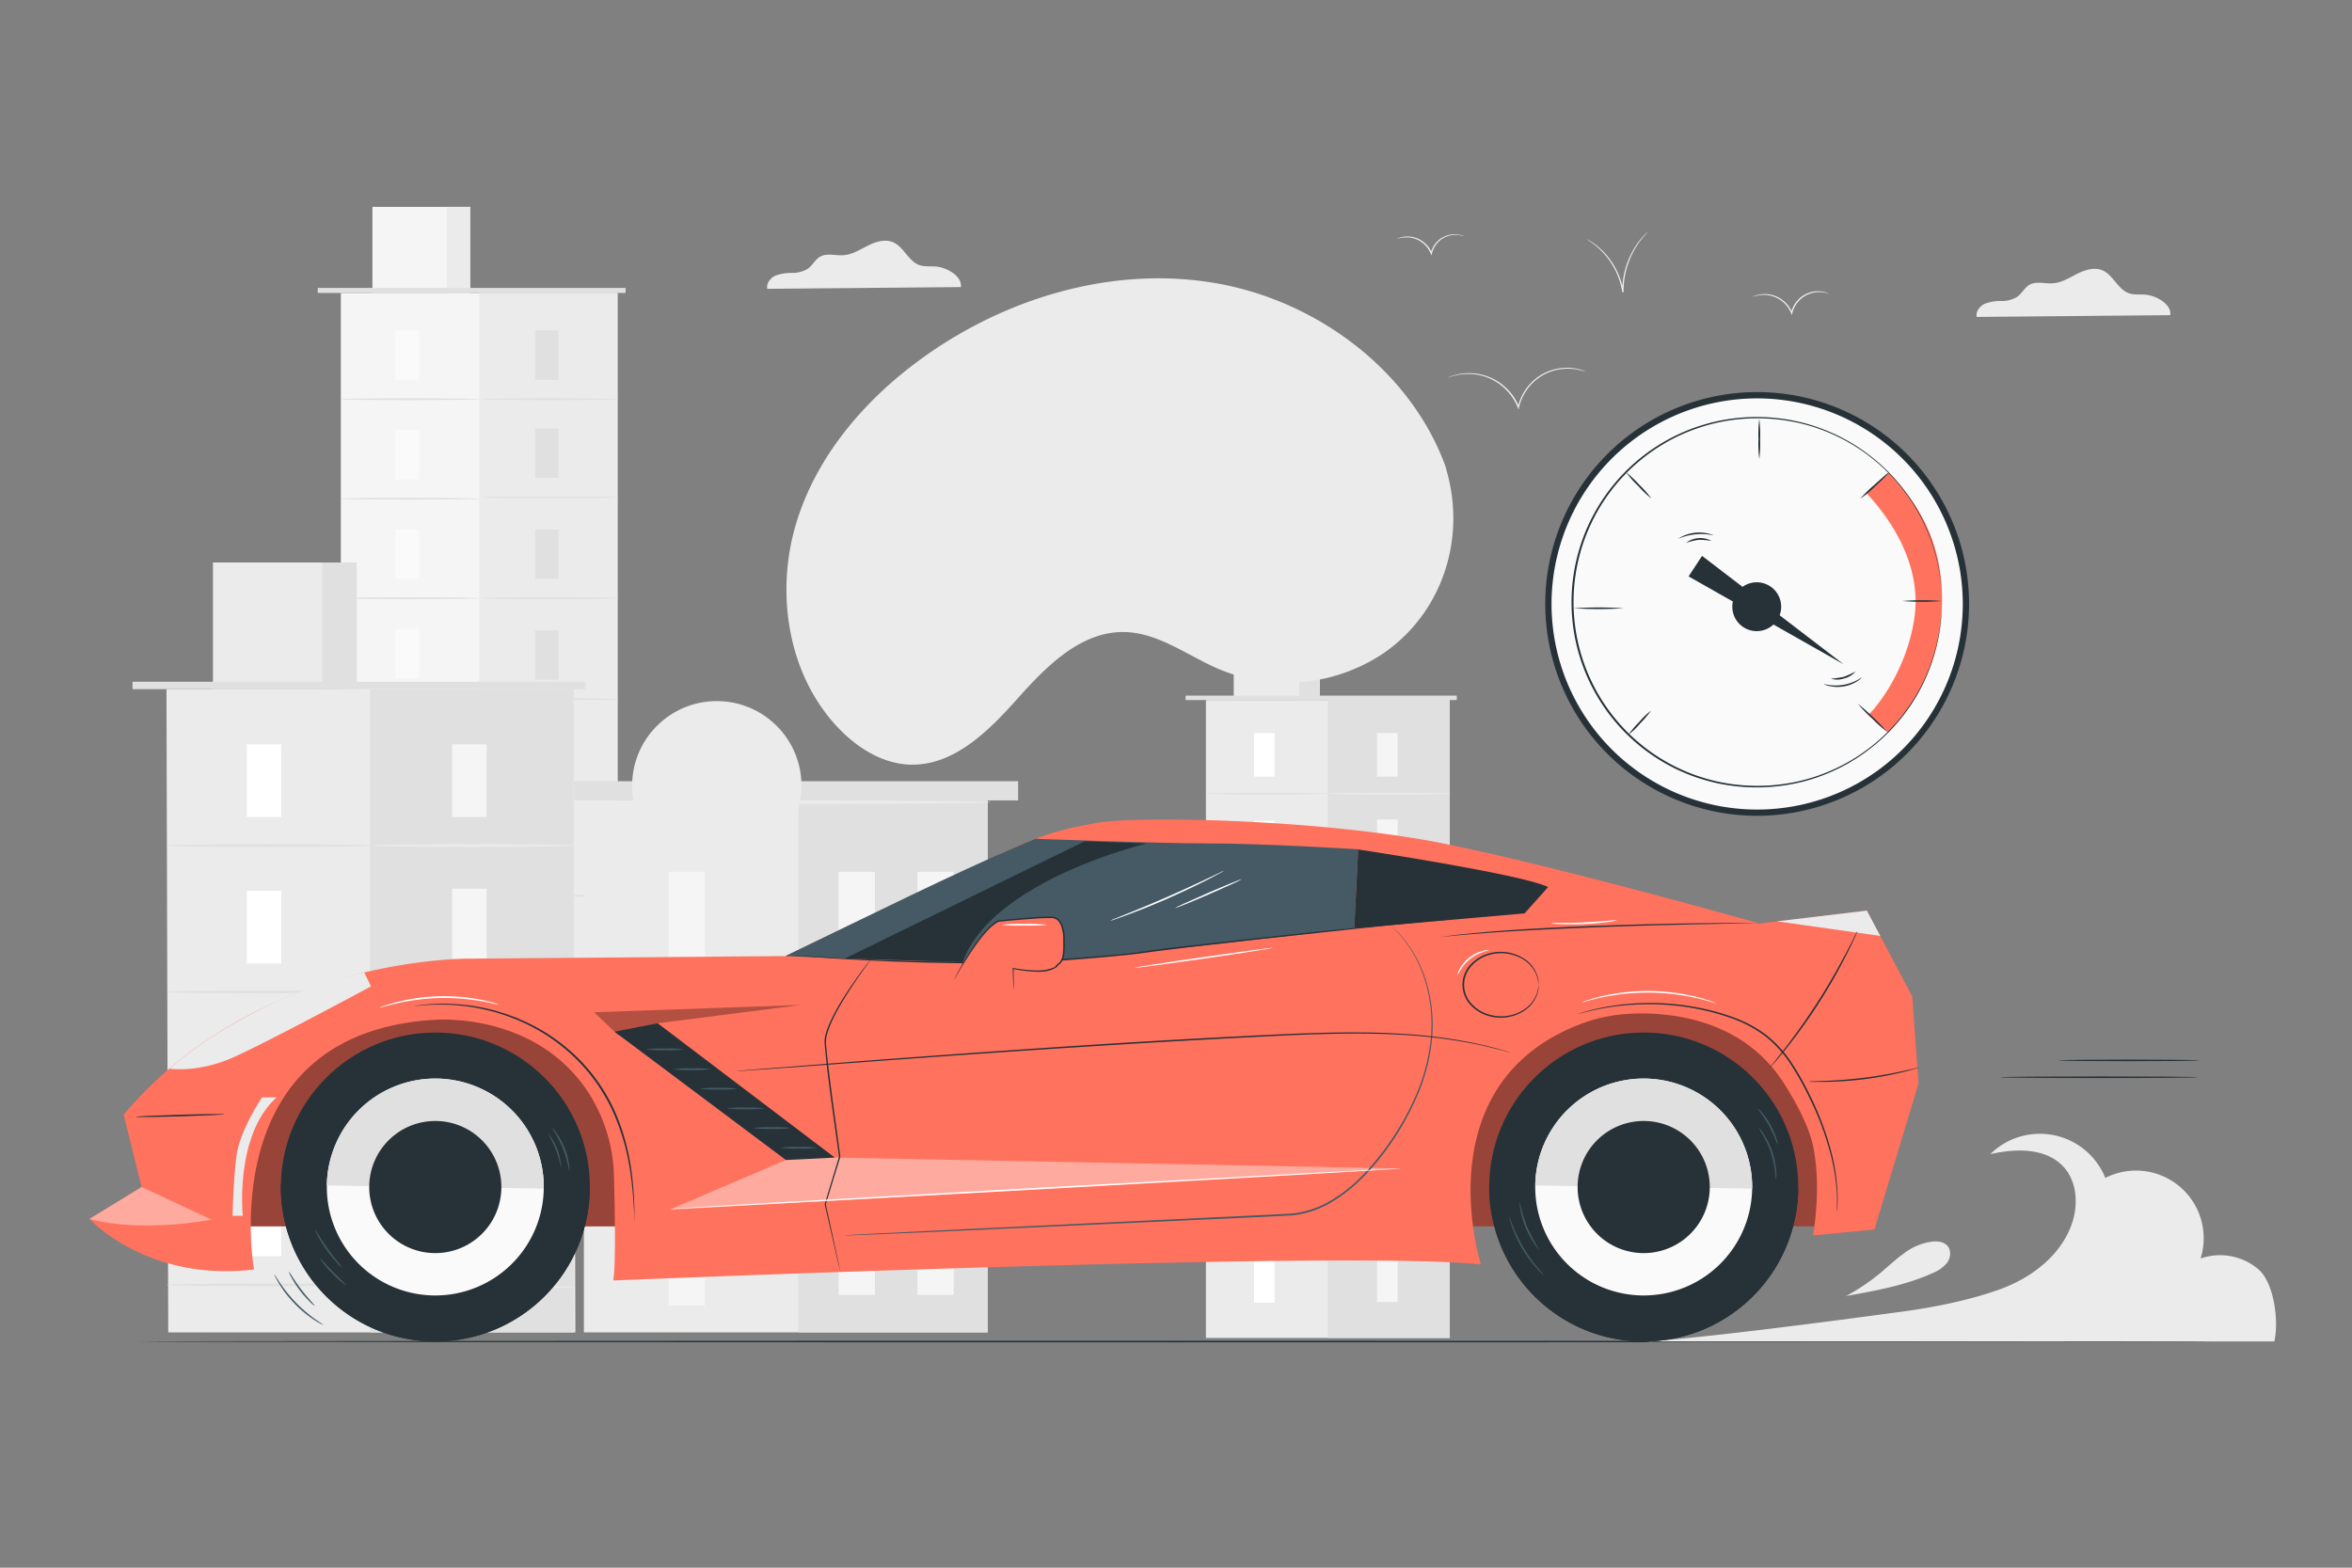 <svg xmlns="http://www.w3.org/2000/svg" viewBox="0 0 750 500"><rect x="0" y="0" width="750" height="500" fill="#808080" stroke="none"/><g id="background-complete"><rect x="384.54" y="223.27" width="77.73" height="203.46" style="fill:#ebebeb"></rect><rect x="423.4" y="223.27" width="38.87" height="203.46" style="fill:#e0e0e0"></rect><rect x="393.41" y="199.08" width="27.45" height="24.18" style="fill:#ebebeb"></rect><rect x="414.32" y="199.08" width="6.54" height="24.18" style="fill:#e0e0e0"></rect><rect x="378.06" y="221.86" width="86.48" height="1.41" style="fill:#e0e0e0"></rect><rect x="399.88" y="233.81" width="6.58" height="13.87" style="fill:#fff"></rect><path d="M423.4,253.13c0,.15-8.7.27-19.43.27s-19.43-.12-19.43-.27,8.7-.26,19.43-.26S423.4,253,423.4,253.13Z" style="fill:#e0e0e0"></path><rect x="439.09" y="233.81" width="6.58" height="13.87" style="fill:#f5f5f5"></rect><path d="M462.61,253.13c0,.15-8.7.27-19.43.27s-19.44-.12-19.44-.27,8.7-.26,19.44-.26S462.61,253,462.61,253.13Z" style="fill:#ebebeb"></path><rect x="439.09" y="261.36" width="6.58" height="13.87" style="fill:#f5f5f5"></rect><path d="M462.61,280.68c0,.14-8.7.26-19.43.26s-19.44-.12-19.44-.26,8.7-.27,19.44-.27S462.61,280.53,462.61,280.68Z" style="fill:#ebebeb"></path><rect x="439.09" y="289.73" width="6.58" height="13.87" style="fill:#f5f5f5"></rect><path d="M462.61,309.05c0,.15-8.7.27-19.43.27s-19.44-.12-19.44-.27,8.7-.26,19.44-.26S462.61,308.91,462.61,309.05Z" style="fill:#ebebeb"></path><rect x="439.09" y="318.11" width="6.58" height="13.87" style="fill:#f5f5f5"></rect><path d="M462.61,337.43c0,.15-8.7.26-19.43.26s-19.44-.11-19.44-.26,8.7-.27,19.44-.27S462.61,337.28,462.61,337.43Z" style="fill:#ebebeb"></path><rect x="439.09" y="345.67" width="6.58" height="13.87" style="fill:#f5f5f5"></rect><path d="M462.61,365c0,.15-8.7.27-19.43.27s-19.44-.12-19.44-.27,8.7-.26,19.44-.26S462.61,364.85,462.61,365Z" style="fill:#ebebeb"></path><rect x="439.09" y="373.35" width="6.58" height="13.87" style="fill:#f5f5f5"></rect><rect x="439.09" y="401.39" width="6.58" height="13.87" style="fill:#f5f5f5"></rect><path d="M462.61,392.67c0,.14-8.7.26-19.43.26s-19.44-.12-19.44-.26,8.7-.27,19.44-.27S462.61,392.52,462.61,392.67Z" style="fill:#ebebeb"></path><rect x="399.88" y="261.78" width="6.58" height="13.87" style="fill:#fff"></rect><path d="M423.4,281.1c0,.14-8.7.26-19.43.26s-19.43-.12-19.43-.26,8.7-.27,19.43-.27S423.4,281,423.4,281.1Z" style="fill:#e0e0e0"></path><rect x="399.88" y="289.74" width="6.58" height="13.87" style="fill:#fff"></rect><path d="M423.4,309.06c0,.15-8.7.27-19.43.27s-19.43-.12-19.43-.27,8.7-.26,19.43-.26S423.4,308.92,423.4,309.06Z" style="fill:#e0e0e0"></path><rect x="399.88" y="317.71" width="6.58" height="13.87" style="fill:#fff"></rect><path d="M423.4,337c0,.14-8.7.26-19.43.26s-19.43-.12-19.43-.26,8.7-.27,19.43-.27S423.4,336.88,423.4,337Z" style="fill:#e0e0e0"></path><rect x="399.88" y="345.67" width="6.58" height="13.87" style="fill:#fff"></rect><path d="M423.4,365c0,.15-8.7.27-19.43.27s-19.43-.12-19.43-.27,8.7-.26,19.43-.26S423.4,364.85,423.4,365Z" style="fill:#e0e0e0"></path><rect x="399.88" y="373.64" width="6.58" height="13.87" style="fill:#fff"></rect><path d="M423.4,393c0,.14-8.7.26-19.43.26s-19.43-.12-19.43-.26,8.7-.27,19.43-.27S423.4,392.81,423.4,393Z" style="fill:#e0e0e0"></path><rect x="399.88" y="401.6" width="6.58" height="13.87" style="fill:#fff"></rect><rect x="108.69" y="93.43" width="88.22" height="279.6" style="fill:#f5f5f5"></rect><rect x="152.8" y="93.43" width="44.11" height="278.83" style="fill:#ebebeb"></rect><rect x="118.76" y="65.98" width="31.15" height="27.45" style="fill:#f5f5f5"></rect><rect x="142.49" y="65.98" width="7.43" height="27.45" style="fill:#ebebeb"></rect><polyline points="101.33 93.43 101.33 91.83 199.49 91.83 199.49 93.43" style="fill:#e0e0e0"></polyline><rect x="126.1" y="105.4" width="7.47" height="15.75" style="fill:#fafafa"></rect><path d="M152.8,127.32c0,.17-9.88.3-22.06.3s-22.05-.13-22.05-.3,9.87-.3,22.05-.3S152.8,127.16,152.8,127.32Z" style="fill:#e0e0e0"></path><rect x="170.6" y="105.4" width="7.47" height="15.75" style="fill:#e0e0e0"></rect><path d="M197.29,127.32c0,.17-9.87.3-22,.3s-22.06-.13-22.06-.3,9.88-.3,22.06-.3S197.29,127.16,197.29,127.32Z" style="fill:#e0e0e0"></path><rect x="170.6" y="136.66" width="7.47" height="15.75" style="fill:#e0e0e0"></rect><path d="M197.29,158.59c0,.16-9.87.3-22,.3s-22.06-.14-22.06-.3,9.88-.3,22.06-.3S197.29,158.42,197.29,158.59Z" style="fill:#e0e0e0"></path><rect x="170.6" y="168.87" width="7.47" height="15.75" style="fill:#e0e0e0"></rect><path d="M197.29,190.79c0,.17-9.87.3-22,.3s-22.06-.13-22.06-.3,9.88-.3,22.06-.3S197.29,190.63,197.29,190.79Z" style="fill:#e0e0e0"></path><rect x="170.6" y="201.07" width="7.47" height="15.75" style="fill:#e0e0e0"></rect><path d="M197.29,223c0,.16-9.87.3-22,.3s-22.06-.14-22.06-.3,9.88-.3,22.06-.3S197.29,222.83,197.29,223Z" style="fill:#e0e0e0"></path><rect x="170.6" y="232.36" width="7.47" height="15.75" style="fill:#e0e0e0"></rect><path d="M197.29,254.28c0,.17-9.87.3-22,.3s-22.06-.13-22.06-.3,9.88-.3,22.06-.3S197.29,254.12,197.29,254.28Z" style="fill:#e0e0e0"></path><rect x="170.6" y="263.77" width="7.47" height="15.75" style="fill:#e0e0e0"></rect><rect x="170.6" y="295.59" width="7.47" height="15.75" style="fill:#e0e0e0"></rect><path d="M197.29,285.69c0,.17-9.87.3-22,.3s-22.06-.13-22.06-.3,9.88-.3,22.06-.3S197.29,285.53,197.29,285.69Z" style="fill:#e0e0e0"></path><rect x="126.1" y="137.14" width="7.47" height="15.75" style="fill:#fafafa"></rect><path d="M152.8,159.06c0,.17-9.88.3-22.06.3s-22.05-.13-22.05-.3,9.87-.3,22.05-.3S152.8,158.9,152.8,159.06Z" style="fill:#e0e0e0"></path><rect x="126.1" y="168.88" width="7.47" height="15.75" style="fill:#fafafa"></rect><path d="M152.8,190.8c0,.17-9.88.3-22.06.3s-22.05-.13-22.05-.3,9.87-.3,22.05-.3S152.8,190.64,152.8,190.8Z" style="fill:#e0e0e0"></path><rect x="126.1" y="200.62" width="7.47" height="15.75" style="fill:#fafafa"></rect><path d="M152.8,222.54c0,.17-9.88.3-22.06.3s-22.05-.13-22.05-.3,9.87-.3,22.05-.3S152.8,222.38,152.8,222.54Z" style="fill:#e0e0e0"></path><rect x="126.1" y="232.36" width="7.47" height="15.75" style="fill:#fafafa"></rect><path d="M152.8,254.28c0,.17-9.88.3-22.06.3s-22.05-.13-22.05-.3,9.87-.3,22.05-.3S152.8,254.12,152.8,254.28Z" style="fill:#e0e0e0"></path><rect x="126.1" y="264.1" width="7.47" height="15.75" style="fill:#fafafa"></rect><path d="M152.8,286c0,.17-9.88.3-22.06.3s-22.05-.13-22.05-.3,9.87-.3,22.05-.3S152.8,285.85,152.8,286Z" style="fill:#e0e0e0"></path><rect x="126.1" y="295.83" width="7.47" height="15.75" style="fill:#fafafa"></rect><rect x="186.19" y="255.07" width="128.79" height="169.88" style="fill:#ebebeb"></rect><rect x="254.59" y="255.07" width="60.39" height="169.88" style="fill:#e0e0e0"></rect><rect x="213.19" y="278.06" width="11.58" height="28.13" style="fill:#f5f5f5"></rect><rect x="213.19" y="388.18" width="11.58" height="28.14" style="fill:#f5f5f5"></rect><path d="M254.59,317.24c0,.32-15.31.57-34.2.57s-34.2-.25-34.2-.57,15.31-.57,34.2-.57S254.59,316.93,254.59,317.24Z" style="fill:#f5f5f5"></path><rect x="213.19" y="333.54" width="11.58" height="28.13" style="fill:#f5f5f5"></rect><path d="M254.59,372.72c0,.31-15.31.57-34.2.57s-34.2-.26-34.2-.57,15.31-.58,34.2-.58S254.59,372.4,254.59,372.72Z" style="fill:#f5f5f5"></path><rect x="267.42" y="278.06" width="11.58" height="28.13" style="fill:#f5f5f5"></rect><rect x="292.54" y="278.06" width="11.58" height="28.13" style="fill:#f5f5f5"></rect><rect x="267.42" y="331.45" width="11.58" height="28.13" style="fill:#f5f5f5"></rect><rect x="292.54" y="331.45" width="11.58" height="28.13" style="fill:#f5f5f5"></rect><rect x="267.42" y="384.84" width="11.58" height="28.13" style="fill:#f5f5f5"></rect><rect x="292.54" y="384.84" width="11.58" height="28.13" style="fill:#f5f5f5"></rect><rect x="176.5" y="249.15" width="148.16" height="6.13" style="fill:#e0e0e0"></rect><path d="M315.88,255.85c0,.32-28.79.58-64.29.58s-64.29-.26-64.29-.58,28.78-.57,64.29-.57S315.88,255.54,315.88,255.85Z" style="fill:#ebebeb"></path><polygon points="183.47 424.97 53.65 424.97 53.08 219.79 182.91 219.79 183.47 424.97" style="fill:#ebebeb"></polygon><rect x="117.99" y="219.8" width="64.91" height="205.17" style="fill:#e0e0e0"></rect><rect x="67.91" y="179.4" width="45.84" height="40.39" style="fill:#ebebeb"></rect><rect x="102.82" y="179.4" width="10.93" height="40.39" style="fill:#e0e0e0"></rect><rect x="42.27" y="217.44" width="144.44" height="2.36" style="fill:#e0e0e0"></rect><rect x="78.71" y="237.41" width="10.99" height="23.17" style="fill:#fff"></rect><path d="M118,269.68c0,.24-14.53.44-32.45.44s-32.46-.2-32.46-.44,14.53-.45,32.46-.45S118,269.43,118,269.68Z" style="fill:#e0e0e0"></path><rect x="144.19" y="237.41" width="10.99" height="23.17" style="fill:#f5f5f5"></rect><path d="M183.47,269.68c0,.24-14.53.44-32.45.44s-32.46-.2-32.46-.44,14.53-.45,32.46-.45S183.47,269.43,183.47,269.68Z" style="fill:#ebebeb"></path><rect x="144.19" y="283.41" width="10.99" height="23.17" style="fill:#f5f5f5"></rect><path d="M183.47,315.68c0,.24-14.53.44-32.45.44s-32.46-.2-32.46-.44,14.53-.44,32.46-.44S183.47,315.43,183.47,315.68Z" style="fill:#ebebeb"></path><rect x="144.19" y="330.81" width="10.99" height="23.17" style="fill:#f5f5f5"></rect><path d="M183.47,363.07c0,.24-14.53.44-32.45.44s-32.46-.2-32.46-.44,14.53-.44,32.46-.44S183.47,362.83,183.47,363.07Z" style="fill:#ebebeb"></path><rect x="144.19" y="378.2" width="10.99" height="23.17" style="fill:#f5f5f5"></rect><path d="M183.47,410.46c0,.25-14.53.44-32.45.44s-32.46-.19-32.46-.44S133.09,410,151,410,183.47,410.22,183.47,410.46Z" style="fill:#ebebeb"></path><rect x="78.71" y="284.12" width="10.99" height="23.17" style="fill:#fff"></rect><path d="M118,316.38c0,.25-14.53.44-32.45.44s-32.46-.19-32.46-.44,14.53-.44,32.46-.44S118,316.14,118,316.38Z" style="fill:#e0e0e0"></path><rect x="78.71" y="330.82" width="10.99" height="23.17" style="fill:#fff"></rect><path d="M118,363.09c0,.24-14.53.44-32.45.44s-32.46-.2-32.46-.44,14.53-.45,32.46-.45S118,362.84,118,363.09Z" style="fill:#e0e0e0"></path><rect x="78.71" y="377.53" width="10.99" height="23.17" style="fill:#fff"></rect><path d="M118,409.79c0,.25-14.53.44-32.45.44s-32.46-.19-32.46-.44,14.53-.44,32.46-.44S118,409.55,118,409.79Z" style="fill:#e0e0e0"></path><path d="M306.4,91.56c.47-3.44-4.37-6.26-8-6.55-1.74-.14-3.54.12-5.19-.45-3.56-1.24-5-5.85-8.46-7.31-2.6-1.1-5.59-.12-8.11,1.15s-5,2.86-7.82,3c-2.45.16-5.11-.75-7.25.44-1.6.9-2.44,2.74-3.91,3.82a9.25,9.25,0,0,1-5.1,1.38,14.53,14.53,0,0,0-5.26.86c-1.63.75-3,2.47-2.63,4.22Z" style="fill:#ebebeb"></path><path d="M328.18,192c.47-3.43-4.38-6.25-8-6.55-1.73-.14-3.53.13-5.18-.44-3.56-1.25-5-5.85-8.46-7.31-2.6-1.1-5.59-.13-8.11,1.14s-5,2.87-7.83,3c-2.44.15-5.1-.75-7.24.44-1.6.89-2.44,2.73-3.91,3.82a9.35,9.35,0,0,1-5.1,1.38,14.49,14.49,0,0,0-5.26.86c-1.63.75-3,2.47-2.64,4.22Z" style="fill:#fafafa"></path><path d="M692.05,100.52c.48-3.43-4.37-6.25-8-6.55-1.73-.13-3.54.13-5.18-.44-3.56-1.24-5-5.85-8.46-7.31-2.6-1.1-5.59-.12-8.11,1.14s-5,2.87-7.83,3c-2.45.16-5.1-.75-7.25.44-1.59.89-2.43,2.73-3.9,3.82a9.27,9.27,0,0,1-5.1,1.38,14.49,14.49,0,0,0-5.26.86c-1.63.75-3,2.47-2.64,4.22Z" style="fill:#ebebeb"></path><path d="M411.09,149.41c.87-6.27-8-11.43-14.63-12-3.17-.26-6.46.23-9.47-.82-6.5-2.27-9.1-10.68-15.45-13.35-4.75-2-10.21-.22-14.82,2.09s-9.15,5.23-14.29,5.56c-4.47.29-9.33-1.37-13.24.82-2.91,1.62-4.44,5-7.13,7s-6.06,2.35-9.32,2.52-6.64.21-9.61,1.57-5.43,4.5-4.81,7.71Z" style="fill:#f5f5f5"></path><path d="M466.85,75.34a8.58,8.58,0,0,1-1-.23A8.25,8.25,0,0,0,463,75a7.61,7.61,0,0,0-3.75,1.64,7.83,7.83,0,0,0-2.64,4.21v0l-.16.62-.24-.59a8.38,8.38,0,0,0-3.17-3.84,8.18,8.18,0,0,0-3.87-1.31,10.7,10.7,0,0,0-3.8.48,3.45,3.45,0,0,1,1-.42,8,8,0,0,1,2.85-.36,8.14,8.14,0,0,1,4.06,1.29,8.61,8.61,0,0,1,3.35,4l-.4,0v0A8.07,8.07,0,0,1,459,76.38,7.85,7.85,0,0,1,465.87,75,3.18,3.18,0,0,1,466.85,75.34Z" style="fill:#ebebeb"></path><path d="M505.54,118.53s-.73-.26-2.07-.55a16.39,16.39,0,0,0-5.78-.23,15.67,15.67,0,0,0-7.79,3.36,16.2,16.2,0,0,0-5.5,8.73l0,.1-.16.62L484,130a17.4,17.4,0,0,0-6.58-8,16.8,16.8,0,0,0-8-2.68,17.62,17.62,0,0,0-5.74.53c-1.33.35-2,.66-2,.62a2,2,0,0,1,.5-.25,14.51,14.51,0,0,1,1.5-.53,17.19,17.19,0,0,1,14,2,17.57,17.57,0,0,1,6.76,8.11l-.4,0,0-.1a16.32,16.32,0,0,1,5.66-8.93,16,16,0,0,1,13.84-3,11.45,11.45,0,0,1,1.53.48A2.05,2.05,0,0,1,505.54,118.53Z" style="fill:#ebebeb"></path><path d="M583.09,93.63s-.41-.12-1.15-.27a9.22,9.22,0,0,0-3.16-.09,8.51,8.51,0,0,0-4.24,1.85,8.84,8.84,0,0,0-3,4.75l0,0-.16.63-.23-.59a9.64,9.64,0,0,0-3.58-4.34,9.28,9.28,0,0,0-4.38-1.48,10,10,0,0,0-3.15.26c-.72.18-1.11.34-1.13.31s.09-.07.27-.15a6.74,6.74,0,0,1,.82-.32,9.15,9.15,0,0,1,3.21-.39,9.25,9.25,0,0,1,4.57,1.45,9.67,9.67,0,0,1,3.75,4.5l-.39,0v0a9.1,9.1,0,0,1,3.15-5A8.74,8.74,0,0,1,582,93.2a5.24,5.24,0,0,1,.84.29C583,93.57,583.1,93.61,583.09,93.63Z" style="fill:#ebebeb"></path><path d="M525.54,73.84s-.4.46-1.11,1.26a27.52,27.52,0,0,0-2.71,3.66,26.71,26.71,0,0,0-4,14.25v.18l-.42,0a23.28,23.28,0,0,0-2.6-7.72,24.23,24.23,0,0,0-7.41-8.27c-.88-.61-1.39-.92-1.37-.95a1.62,1.62,0,0,1,.39.19,11.55,11.55,0,0,1,1.07.62,22,22,0,0,1,3.56,2.84,23.64,23.64,0,0,1,6.78,13.23l-.42,0V93a26.16,26.16,0,0,1,4.2-14.41A24,24,0,0,1,524.31,75c.36-.4.69-.67.89-.87A1.84,1.84,0,0,1,525.54,73.84Z" style="fill:#ebebeb"></path></g><g id="background-simple"><path d="M460.87,148.57l.62,2.26c5.2,19.08-.18,39.54-14.54,52.88a51.59,51.59,0,0,1-5.89,4.72,55.65,55.65,0,0,1-52.31,5c-9.94-4.23-19.12-11.49-29.87-11.84-14-.44-25.13,10.8-34.38,21.18s-20.42,21.6-34.42,21.1c-8.76-.32-16.82-5.42-22.88-11.83-16.06-16.95-20-43.09-13.29-65.21s22.78-40.42,41.66-53.68c26.45-18.58,59.91-28.36,92-22.85S449.64,117.93,460.87,148.57Z" style="fill:#ebebeb"></path><circle cx="228.57" cy="250.61" r="27.01" transform="translate(-110.26 235.03) rotate(-45)" style="fill:#ebebeb"></circle></g><g id="Floor"><path d="M705.37,427.87c0,.14-147.92.26-330.35.26S44.63,428,44.63,427.87s147.89-.26,330.39-.26S705.37,427.72,705.37,427.87Z" style="fill:#263238"></path></g><g id="Car"><path d="M525.05,427.87c19.5-1.28,58.8-6.47,81.44-9.53,10.19-1.37,21.48-3.62,31.15-7.1s18.69-10.16,22.57-19.68c2.6-6.39,2.44-14.4-2.24-19.46-5.61-6.07-15.24-5.83-23.3-4a22.5,22.5,0,0,1,36.67,7.59,21.58,21.58,0,0,1,30.37,25.71,18.82,18.82,0,0,1,18.52,3.5c4.95,4.37,6.5,16.51,5,22.94Z" style="fill:#ebebeb"></path><path d="M589.2,413.26c9.17-1.65,18.45-3.34,26.95-7.17a11.49,11.49,0,0,0,4.7-3.3c1.15-1.56,1.45-3.9.2-5.38-1.07-1.27-2.91-1.56-4.56-1.45a18.5,18.5,0,0,0-9.18,3.66c-2.73,1.92-5.14,4.25-7.71,6.39a66,66,0,0,1-11,7.39" style="fill:#ebebeb"></path><path d="M433.94,271.06a.8.8,0,0,1-.27,0h-.78l-3-.09-11.11-.44-16.48-.71-9.73-.43c-1.69-.13-3.4,0-5.15,0h-5.3c-14.35,0-27.32-.64-36.7-1.05l-11.11-.53-3-.17-.79-.06a.72.72,0,0,1-.27,0h1.06l3,.07,11.12.37c9.39.32,22.36.85,36.69.9h5.3c1.75,0,3.47-.09,5.16,0l9.73.46,16.48.82,11.11.6,3,.19.79.06Z" style="fill:#263238"></path><path d="M117.12,321.44h477.2a0,0,0,0,1,0,0v69.71a0,0,0,0,1,0,0H73.06a0,0,0,0,1,0,0V365.49A44.06,44.06,0,0,1,117.12,321.44Z" style="fill:#FF725E"></path><g style="opacity:0.4"><path d="M117.12,321.44h477.2a0,0,0,0,1,0,0v69.71a0,0,0,0,1,0,0H73.06a0,0,0,0,1,0,0V365.49A44.06,44.06,0,0,1,117.12,321.44Z"></path></g><path d="M28.51,388.75S47,409,81,404.88c0,0-13.6-75.47,57.66-79.62,0,0,32.66-2.85,49.48,24a51.61,51.61,0,0,1,7.65,26.14c.28,10.6.61,28.5-.24,33,0,0,235.48-9.79,276.7-5.1,0,0-18.76-58.39,32.93-77.12,8.82-3.2,19-3.55,28.29-2.24,12.67,1.78,26.25,7.58,35,21,3.77,5.77,8.43,14.14,9.75,20.9,2.25,11.59.72,22.51,0,28.19l19.49-1.89,14.06-46.59-2-27.75L595.3,290.44,561,294.52s-63.46-18-100.8-25.51-96.32-9-110.6-6.53-19.72,5.11-26.8,8.17-72.37,34.28-72.37,34.28l-99.78.81s-68.16-1.42-111.21,49.79l5.71,23.06Z" style="fill:#FF725E"></path><path d="M250.45,304.93s61.49,2.62,77.67,2,103.72-10.89,103.72-10.89l1.26-25.14S404.06,269,385,269c-15.86,0-54.81-1.48-54.81-1.48-1.24.52-2.6,1.06-3.87,1.6C303.7,278.77,278.28,291.49,250.45,304.93Z" style="fill:#455a64"></path><path d="M54,340.84s9.11,1.46,20.5-3.65,43.8-22.58,43.8-22.58l-2.14-4.44s-5.81,1.17-12.5,3.29a147.61,147.61,0,0,0-21.08,8.67A165.42,165.42,0,0,0,67.06,331,141.06,141.06,0,0,0,54,340.84Z" style="fill:#ebebeb"></path><path d="M71.6,355.38c0,.14-6.34.44-14.18.67s-14.2.3-14.21.15,6.35-.44,14.19-.67S71.6,355.24,71.6,355.38Z" style="fill:#263238"></path><g style="opacity:0.4"><path d="M45.17,378.59,67.5,389s-21.9,4.34-39-.22Z" style="fill:#fff"></path></g><path d="M83.57,350s-7.18,10.52-8.21,18.9-1.19,18.89-1.19,18.89h3.25S74.72,362.22,88.19,350Z" style="fill:#ebebeb"></path><g style="opacity:0.3"><polygon points="197.24 330.26 189.44 322.85 255.56 320.51 209.72 326.36 197.24 330.26"></polygon></g><path d="M202.31,389.43a1.11,1.11,0,0,1,0-.29c0-.23,0-.51-.05-.86,0-.75-.06-1.86-.16-3.28a118.4,118.4,0,0,0-1.24-12A73,73,0,0,0,196,355.8a56.51,56.51,0,0,0-12.22-18,58.56,58.56,0,0,0-18-12.15l-1.14-.51-1.16-.43-2.27-.86c-1.53-.45-3-1-4.44-1.33s-2.85-.73-4.23-.95l-2-.38-1.94-.26a65.64,65.64,0,0,0-12-.41c-1.43.06-2.52.22-3.27.27l-.86.07h-.29a1,1,0,0,1,.29-.06l.84-.12c.75-.08,1.85-.28,3.27-.37a61.5,61.5,0,0,1,12.11.26l2,.24,2,.36c1.38.22,2.79.57,4.26.93s2.94.87,4.48,1.32l2.29.85,1.17.43,1.15.51a58.64,58.64,0,0,1,18.22,12.22,56.44,56.44,0,0,1,12.29,18.16,71.63,71.63,0,0,1,4.73,17.31A104,104,0,0,1,202.27,385c.07,1.43,0,2.54.06,3.29v.86A.94.94,0,0,1,202.31,389.43Z" style="fill:#263238"></path><g style="opacity:0.4"><polygon points="213.42 385.86 252.97 368.95 446.99 372.68 213.42 385.86" style="fill:#fff"></polygon></g><polygon points="250.6 369.97 195.96 329.05 209.72 326.36 266.19 369.2 250.6 369.97" style="fill:#263238"></polygon><path d="M268,405.67a1.42,1.42,0,0,1-.11-.38c-.08-.29-.17-.66-.29-1.13-.25-1-.59-2.5-1-4.35-.88-3.8-2.12-9.18-3.62-15.7v-.05l0-.06c1.36-4.52,2.91-9.62,4.58-15.12V369c-.65-4.6-1.34-9.56-2.06-14.7-1-7.23-1.9-14.11-2.45-20.42l-.09-1.18a7.92,7.92,0,0,1,0-1.2,12.78,12.78,0,0,1,.49-2.26,29.75,29.75,0,0,1,1.62-4.07,73.06,73.06,0,0,1,3.82-6.84c2.55-4.06,4.83-7.18,6.43-9.33.8-1.07,1.44-1.89,1.88-2.43.2-.26.37-.46.5-.62s.18-.21.19-.2a1.12,1.12,0,0,1-.14.23l-.47.65-1.8,2.49c-1.55,2.18-3.78,5.34-6.27,9.4a74.64,74.64,0,0,0-3.75,6.83,30.52,30.52,0,0,0-1.57,4,10,10,0,0,0-.41,4.47c.57,6.28,1.52,13.16,2.48,20.39.72,5.14,1.4,10.1,2,14.7V369l0,0-4.65,15.11V384c1.43,6.53,2.61,11.93,3.44,15.74l.92,4.37c.1.47.17.85.23,1.15A1.46,1.46,0,0,1,268,405.67Z" style="fill:#263238"></path><path d="M269.47,305.68l76.38-37.35,19.8.68S316.3,280.77,307,306.84Z" style="fill:#263238"></path><path d="M493.67,282.92l-7.52,8.39-54.31,4.76,1.26-25.14S485.27,278.79,493.67,282.92Z" style="fill:#263238"></path><path d="M269.41,394l.66-.06,1.95-.12,7.5-.4,27.59-1.36,91-4.32,13.15-.63a29.74,29.74,0,0,0,12.06-3.61c7.34-4,13-10.05,17.62-16.16a87.32,87.32,0,0,0,10.92-18.84,59.34,59.34,0,0,0,4.5-18.39,50.3,50.3,0,0,0-.11-8.27,51.61,51.61,0,0,0-1.3-7.27,42.76,42.76,0,0,0-4.54-10.9,39.35,39.35,0,0,0-4.46-6c-.58-.63-1.05-1.08-1.36-1.4l-.45-.49s.17.14.49.45.8.75,1.4,1.36a38.16,38.16,0,0,1,4.55,6,43.23,43.23,0,0,1,4.65,10.93,52.29,52.29,0,0,1,1.35,7.31,49.92,49.92,0,0,1,.15,8.34,59.43,59.43,0,0,1-4.47,18.52,87.1,87.1,0,0,1-10.93,19C436.73,373.79,431,379.86,423.6,384a30.32,30.32,0,0,1-12.27,3.68l-13.18.63-91,4.16-27.59,1.21-7.51.3-1.95.06Z" style="fill:#455a64"></path><path d="M490.62,314.08a14.41,14.41,0,0,0-.53-2.68,10.38,10.38,0,0,0-4.65-5.56,13.58,13.58,0,0,0-10.58-1.27,12.05,12.05,0,0,0-5.44,3.3,8.87,8.87,0,0,0,0,12.43,11.89,11.89,0,0,0,5.44,3.29,13.49,13.49,0,0,0,10.58-1.27,10.31,10.31,0,0,0,4.65-5.56,14.41,14.41,0,0,0,.53-2.68,3.61,3.61,0,0,1,0,.72,4.25,4.25,0,0,1-.09.86,5.24,5.24,0,0,1-.26,1.16,10.39,10.39,0,0,1-4.65,5.82,13.84,13.84,0,0,1-10.9,1.41,12.35,12.35,0,0,1-5.69-3.41,9.37,9.37,0,0,1,0-13.12,12.44,12.44,0,0,1,5.69-3.41,13.8,13.8,0,0,1,10.9,1.42,10.34,10.34,0,0,1,4.65,5.81,5.36,5.36,0,0,1,.26,1.16,4.27,4.27,0,0,1,.09.87A3.47,3.47,0,0,1,490.62,314.08Z" style="fill:#263238"></path><path d="M562,294.41l-.26,0-.78,0-3,.06-11,.21c-9.3.18-22.15.46-36.33,1s-27,1.17-36.3,1.86c-4.63.37-8.39.65-11,.93l-3,.28-.78.06a.92.92,0,0,1-.27,0,.82.82,0,0,1,.26,0l.77-.11,3-.38c2.58-.34,6.33-.68,11-1.1,9.28-.79,22.12-1.51,36.31-2s27-.73,36.34-.82c4.65,0,8.42-.05,11,0l3,0,.78,0A.9.9,0,0,1,562,294.41Z" style="fill:#263238"></path><polygon points="566.67 293.85 599.57 298.5 595.3 290.44 566.67 293.85" style="fill:#ebebeb"></polygon><path d="M592.28,297a2.72,2.72,0,0,1-.18.5l-.6,1.39c-.53,1.21-1.35,2.94-2.4,5a173.07,173.07,0,0,1-9.1,16,174.85,174.85,0,0,1-10.75,14.95c-1.48,1.84-2.7,3.3-3.58,4.28l-1,1.13a2.14,2.14,0,0,1-.38.37s.09-.16.3-.44l.93-1.19c.83-1,2-2.52,3.45-4.38,2.89-3.71,6.73-9,10.6-15s7-11.73,9.22-15.9c1.09-2.08,2-3.78,2.53-5l.69-1.35A1.93,1.93,0,0,1,592.28,297Z" style="fill:#263238"></path><path d="M585.78,386.36a1.14,1.14,0,0,1,0-.32v-1c0-.83,0-2,0-3.62a65.34,65.34,0,0,0-2-13.15,94.54,94.54,0,0,0-6.95-18.44,90.43,90.43,0,0,0-5.68-10.17,37.48,37.48,0,0,0-8.3-9.22,40.16,40.16,0,0,0-11-5.79,75.72,75.72,0,0,0-11.24-3A80.86,80.86,0,0,0,521,320.43a82,82,0,0,0-13.18,1.83l-2,.47-1.48.38-.92.23a1.21,1.21,0,0,1-.31.06,1.58,1.58,0,0,1,.3-.11l.9-.28,1.47-.43,2-.52a77,77,0,0,1,13.21-2,79.29,79.29,0,0,1,19.76,1.16,75.8,75.8,0,0,1,11.33,3,40.51,40.51,0,0,1,11.13,5.86,38.26,38.26,0,0,1,8.41,9.35,92.29,92.29,0,0,1,5.69,10.23,93.65,93.65,0,0,1,6.87,18.57,63.38,63.38,0,0,1,1.8,13.23c0,1.58,0,2.81-.07,3.64,0,.39,0,.7-.06.94A1.34,1.34,0,0,1,585.78,386.36Z" style="fill:#263238"></path><path d="M611.86,340.46a8.32,8.32,0,0,1-1.33.45c-.85.27-2.11.61-3.67,1A111.77,111.77,0,0,1,582,345.06c-1.61,0-2.91,0-3.81,0a8.16,8.16,0,0,1-1.39-.11,6.47,6.47,0,0,1,1.39-.09l3.8-.13c3.2-.12,7.62-.41,12.47-1s9.2-1.45,12.33-2.12l3.7-.83A7.82,7.82,0,0,1,611.86,340.46Z" style="fill:#263238"></path><path d="M234.75,341.62s.22,0,.64-.08l1.87-.17,7.21-.59L271,338.7c22.38-1.71,53.31-4,87.51-6.12,17.1-1.05,33.4-1.93,48.23-2.62s28.22-1,39.44-.28a160.51,160.51,0,0,1,26.34,3.53c3.06.75,5.42,1.34,7,1.84l1.8.54.61.2s-.22,0-.63-.15l-1.81-.48c-1.59-.47-4-1-7-1.75A166.09,166.09,0,0,0,446.14,330c-11.2-.64-24.58-.34-39.4.4s-31.12,1.61-48.22,2.66c-34.19,2.09-65.12,4.35-87.51,6L244.48,341l-7.21.5-1.87.12Z" style="fill:#263238"></path><circle cx="524.14" cy="378.6" r="49.27" transform="translate(-5.29 7.43) rotate(-0.81)" style="fill:#263238"></circle><path d="M474.88,377.76s0,.08,0,.12a49.27,49.27,0,0,0,98.53,1.43v-.13Z" style="fill:#263238"></path><path d="M489.55,378.1A34.59,34.59,0,1,0,524.64,344,34.58,34.58,0,0,0,489.55,378.1Z" style="fill:#fafafa"></path><path d="M524.64,344a34.58,34.58,0,0,0-35.09,34.09l69.18,1A34.59,34.59,0,0,0,524.64,344Z" style="fill:#e0e0e0"></path><path d="M503.07,378.29a21.07,21.07,0,1,0,21.37-20.76A21.06,21.06,0,0,0,503.07,378.29Z" style="fill:#263238"></path><circle cx="138.81" cy="378.6" r="49.27" transform="translate(-2.48 0.92) rotate(-0.38)" style="fill:#263238"></circle><path d="M89.55,377.76v.12a49.27,49.27,0,0,0,98.53,1.43c0-.05,0-.09,0-.13Z" style="fill:#263238"></path><path d="M104.22,378.1A34.59,34.59,0,1,0,139.31,344,34.59,34.59,0,0,0,104.22,378.1Z" style="fill:#fafafa"></path><path d="M139.31,344a34.59,34.59,0,0,0-35.09,34.09l69.18,1A34.58,34.58,0,0,0,139.31,344Z" style="fill:#e0e0e0"></path><path d="M117.74,378.29a21.07,21.07,0,1,0,21.38-20.76A21.07,21.07,0,0,0,117.74,378.29Z" style="fill:#263238"></path><path d="M462.75,293.36a12.52,12.52,0,0,0-2.12.09c-1.4.1-3.46.28-6.11.53-5.3.51-13,1.28-22.44,2.28l-33.26,3.6-19.63,2.24-10.37,1.27c-3.5.48-7.07,1-10.68,1.32-7.24.75-14.32,1.3-21.15,1.79l-10.07.66-2.46.14h-7.22c-12.6,0-23.94-.25-33.46-.65s-17.21-.88-22.53-1.24l-6.12-.44-1.59-.13-.54-.06s.19,0,.55,0l1.59.08,6.12.34c5.32.3,13,.73,22.53,1.07s20.85.55,33.45.54h7.2l2.45-.14L337,306c6.83-.49,13.91-1.05,21.13-1.8,3.62-.36,7.16-.83,10.67-1.32s7-.86,10.38-1.26l19.64-2.2c12.51-1.37,23.79-2.55,33.27-3.5s17.15-1.67,22.46-2.11S462.77,293.19,462.75,293.36Z" style="fill:#263238"></path><path d="M304.24,312.41s8.19-15.84,14-18.57c0,0,15.47-1.64,17.83-1.09s3.1,4.19,3.1,6.55.36,6.56-1.46,8-.36,1.28-3.82,2.19S323,309,323,309l.18,6.73s-8.19,4.19-13.47,2.92A6.89,6.89,0,0,1,304.24,312.41Z" style="fill:#FF725E"></path><path d="M323.25,315.69a1.88,1.88,0,0,1-.06-.45c0-.34,0-.78-.07-1.32-.05-1.2-.12-2.87-.2-5v-.18l.18,0a53.84,53.84,0,0,0,6.18.74,20.88,20.88,0,0,0,3.69-.08,11.74,11.74,0,0,0,1.92-.44c.63-.22,1.36-.32,1.71-.84a5.8,5.8,0,0,1,.77-.8,3.6,3.6,0,0,0,.73-.73,4.83,4.83,0,0,0,.75-2,24.92,24.92,0,0,0,.18-4.61,12.5,12.5,0,0,0-.7-4.73,4.29,4.29,0,0,0-1.35-1.93,3.72,3.72,0,0,0-2.31-.5c-2.9,0-5.75.25-8.48.46s-5.35.46-7.82.71l.07,0a14.1,14.1,0,0,0-3.78,3.09,39.39,39.39,0,0,0-2.85,3.49c-1.7,2.28-3,4.39-4.13,6.15s-1.91,3.17-2.47,4.14l-.64,1.11a2,2,0,0,1-.24.37,1.88,1.88,0,0,1,.17-.41l.58-1.14c.51-1,1.3-2.43,2.35-4.22s2.38-3.92,4.06-6.24a41,41,0,0,1,2.85-3.55,14.32,14.32,0,0,1,3.9-3.22h.08c2.47-.26,5.09-.52,7.82-.75s5.59-.46,8.54-.47a10.09,10.09,0,0,1,1.33.08,2.76,2.76,0,0,1,1.28.52,4.71,4.71,0,0,1,1.52,2.16,12.94,12.94,0,0,1,.72,4.91,23.74,23.74,0,0,1-.21,4.71,5.26,5.26,0,0,1-.84,2.17,4.08,4.08,0,0,1-.81.8,5.53,5.53,0,0,0-.71.74c-2.55,1.73-5.36,1.56-7.7,1.45a50.28,50.28,0,0,1-6.21-.83l.17-.15c0,2.09.05,3.76.07,5,0,.54,0,1,0,1.31A2.35,2.35,0,0,1,323.25,315.69Z" style="fill:#263238"></path><path d="M218,334.67a33.18,33.18,0,0,1-6,.27,33.27,33.27,0,0,1-6-.27,35.07,35.07,0,0,1,6-.26A35,35,0,0,1,218,334.67Z" style="fill:#455a64"></path><path d="M226.6,341a33.89,33.89,0,0,1-6,.26,34,34,0,0,1-6-.26,35.15,35.15,0,0,1,6-.26A35.07,35.07,0,0,1,226.6,341Z" style="fill:#455a64"></path><path d="M235.15,347.23a35.07,35.07,0,0,1-6,.26,35,35,0,0,1-6-.26,35,35,0,0,1,6-.26A35.07,35.07,0,0,1,235.15,347.23Z" style="fill:#455a64"></path><path d="M243.7,353.51a35.07,35.07,0,0,1-6,.26,35.07,35.07,0,0,1-6-.26,33.89,33.89,0,0,1,6-.26A33.89,33.89,0,0,1,243.7,353.51Z" style="fill:#455a64"></path><path d="M252.25,359.79a35,35,0,0,1-6,.26,35.07,35.07,0,0,1-6-.26,33.27,33.27,0,0,1,6-.27A33.18,33.18,0,0,1,252.25,359.79Z" style="fill:#455a64"></path><path d="M260.81,366.06a33.89,33.89,0,0,1-6,.26,33.79,33.79,0,0,1-6-.26,35,35,0,0,1,6-.26A35.07,35.07,0,0,1,260.81,366.06Z" style="fill:#455a64"></path><path d="M334,294.94a53.12,53.12,0,0,1-7.37.26,53.21,53.21,0,0,1-7.38-.26,51.41,51.41,0,0,1,7.38-.26A51.32,51.32,0,0,1,334,294.94Z" style="fill:#fff"></path><path d="M159.14,320.44a8,8,0,0,1-1.5-.29c-.95-.22-2.34-.51-4.07-.82s-3.8-.58-6.1-.79a67.56,67.56,0,0,0-15,.4c-2.29.32-4.34.71-6.05,1.11s-3.08.76-4,1a9.14,9.14,0,0,1-1.48.37,7.55,7.55,0,0,1,1.42-.56c.92-.34,2.29-.76,4-1.21a60.81,60.81,0,0,1,6.07-1.23,61.23,61.23,0,0,1,15.14-.4c2.32.24,4.4.55,6.13.91s3.11.7,4.05,1A9.25,9.25,0,0,1,159.14,320.44Z" style="fill:#fff"></path><path d="M447,372.68c0,.14-52.18,3.14-116.55,6.7s-116.58,6.33-116.59,6.18,52.17-3.14,116.56-6.7S447,372.53,447,372.68Z" style="fill:#fff"></path><path d="M547.34,320a9.51,9.51,0,0,1-1.67-.44c-.53-.16-1.18-.35-1.94-.54s-1.62-.44-2.59-.64c-1.92-.46-4.24-.88-6.83-1.23a75.45,75.45,0,0,0-8.47-.57,76.75,76.75,0,0,0-8.47.46c-2.6.32-4.92.71-6.85,1.14-1,.19-1.83.43-2.59.61s-1.42.36-1.95.52a11.83,11.83,0,0,1-1.68.42,10.42,10.42,0,0,1,1.62-.61c.52-.19,1.17-.4,1.93-.61s1.62-.48,2.59-.69a62.39,62.39,0,0,1,6.87-1.25,70.59,70.59,0,0,1,8.54-.52,71.68,71.68,0,0,1,8.53.63,63.14,63.14,0,0,1,6.85,1.34c1,.22,1.82.5,2.58.72s1.4.44,1.92.63A12.67,12.67,0,0,1,547.34,320Z" style="fill:#fff"></path><path d="M474.81,303.07c0,.08-.74.19-1.88.56a13.28,13.28,0,0,0-7.17,5.67,19.35,19.35,0,0,1-1,1.7,4.79,4.79,0,0,1,.67-1.88,11.66,11.66,0,0,1,7.39-5.84A4.75,4.75,0,0,1,474.81,303.07Z" style="fill:#fff"></path><path d="M515.66,293.53a16.85,16.85,0,0,1-3.06.55c-1.91.25-4.56.51-7.49.64s-5.59.1-7.51,0a15.54,15.54,0,0,1-3.1-.28,22,22,0,0,1,3.11-.09c1.91,0,4.56,0,7.48-.17s5.56-.33,7.47-.49A19.58,19.58,0,0,1,515.66,293.53Z" style="fill:#fff"></path><path d="M405.9,302.3c0,.14-9.82,1.68-22,3.44s-22,3.07-22.07,2.93,9.83-1.69,22-3.44S405.88,302.16,405.9,302.3Z" style="fill:#fff"></path><path d="M395.87,280.46c.06.13-4.63,2.29-10.47,4.82s-10.62,4.47-10.68,4.34,4.63-2.29,10.47-4.82S395.81,280.33,395.87,280.46Z" style="fill:#fff"></path><path d="M390.29,277.71a8.33,8.33,0,0,1-1.34.8c-.88.48-2.16,1.16-3.76,2-3.19,1.62-7.66,3.77-12.67,6s-9.61,4-13,5.27c-1.68.63-3.05,1.11-4,1.43a9.81,9.81,0,0,1-1.49.45,7.72,7.72,0,0,1,1.42-.64l3.93-1.58c3.33-1.34,7.9-3.21,12.9-5.41s9.49-4.28,12.72-5.82l3.83-1.82A9.69,9.69,0,0,1,390.29,277.71Z" style="fill:#fff"></path><path d="M566.9,365.33a64.72,64.72,0,0,0-2.72-6.23,67.49,67.49,0,0,0-3.8-5.64,5.9,5.9,0,0,1,1.47,1.39,23.47,23.47,0,0,1,2.78,4,22.47,22.47,0,0,1,1.88,4.5A5.87,5.87,0,0,1,566.9,365.33Z" style="fill:#455a64"></path><path d="M566.35,376.21a23.67,23.67,0,0,1-.32-2.59,31.77,31.77,0,0,0-1.37-6.09,32.29,32.29,0,0,0-2.58-5.68,23.22,23.22,0,0,1-1.32-2.25,9,9,0,0,1,1.63,2.06,24.74,24.74,0,0,1,2.76,5.71,25.06,25.06,0,0,1,1.25,6.21A9.07,9.07,0,0,1,566.35,376.21Z" style="fill:#455a64"></path><path d="M490.86,398.6a8.4,8.4,0,0,1-1.57-1.91,28.38,28.38,0,0,1-4.51-11,9.05,9.05,0,0,1-.23-2.47,62.69,62.69,0,0,0,2.38,8A61.57,61.57,0,0,0,490.86,398.6Z" style="fill:#455a64"></path><path d="M492.39,406.79s-.26-.17-.67-.55-1-.94-1.64-1.67a39.5,39.5,0,0,1-4.6-6.23,39.91,39.91,0,0,1-3.31-7c-.32-.93-.56-1.7-.69-2.24a2.46,2.46,0,0,1-.16-.85c.08,0,.46,1.14,1.2,3a50.52,50.52,0,0,0,3.4,6.87,51.35,51.35,0,0,0,4.44,6.26A30.61,30.61,0,0,1,492.39,406.79Z" style="fill:#455a64"></path><path d="M109.07,404.31a8.61,8.61,0,0,1-1.59-1.51,42.35,42.35,0,0,1-3.3-4.09,40.91,40.91,0,0,1-2.79-4.47,7.74,7.74,0,0,1-.9-2c.14-.08,1.74,2.83,4.11,6.15S109.18,404.2,109.07,404.31Z" style="fill:#455a64"></path><path d="M110.48,410a24.75,24.75,0,0,1-4.63-4,24.64,24.64,0,0,1-3.9-4.75c.12-.09,1.92,2,4.27,4.38S110.58,409.88,110.48,410Z" style="fill:#455a64"></path><path d="M179,372.57c-.15,0-.51-2.58-1.64-5.59s-2.55-5.21-2.41-5.3a18.72,18.72,0,0,1,4,10.89Z" style="fill:#455a64"></path><path d="M181.51,373.52a47.74,47.74,0,0,0-2-7.31,48.79,48.79,0,0,0-3.63-6.67,7.44,7.44,0,0,1,1.48,1.7A23.43,23.43,0,0,1,180,366a22.81,22.81,0,0,1,1.43,5.26A7,7,0,0,1,181.51,373.52Z" style="fill:#455a64"></path><path d="M100.39,416.48a6.48,6.48,0,0,1-1.56-1.29,31.37,31.37,0,0,1-3.23-3.65,32.5,32.5,0,0,1-2.65-4.1,6.74,6.74,0,0,1-.82-1.85c.14-.07,1.6,2.63,3.88,5.63S100.5,416.37,100.39,416.48Z" style="fill:#455a64"></path><path d="M103,422.54a3.21,3.21,0,0,1-.82-.38c-.51-.26-1.22-.69-2.08-1.25A37.14,37.14,0,0,1,89,409.42c-.53-.88-.94-1.61-1.18-2.13a2.88,2.88,0,0,1-.35-.83c.08,0,.7,1.07,1.84,2.76a45.15,45.15,0,0,0,11,11.39C102,421.8,103.07,422.46,103,422.54Z" style="fill:#455a64"></path><path d="M700.7,343.58c0,.14-14.07.26-31.42.26s-31.42-.12-31.42-.26,14.07-.26,31.42-.26S700.7,343.43,700.7,343.58Z" style="fill:#263238"></path><path d="M701.17,338.2c0,.15-10,.26-22.31.26s-22.31-.11-22.31-.26,10-.26,22.31-.26S701.17,338.06,701.17,338.2Z" style="fill:#263238"></path></g><g id="Speedometer"><circle cx="560.32" cy="192.62" r="66.57" style="fill:#fafafa"></circle><path d="M560.32,260.19a67.57,67.57,0,1,1,67.57-67.57A67.64,67.64,0,0,1,560.32,260.19Zm0-133.13a65.57,65.57,0,1,0,65.57,65.56A65.63,65.63,0,0,0,560.32,127.06Z" style="fill:#263238"></path><path d="M561,146.4a38.37,38.37,0,0,1-.26-6.37,38.45,38.45,0,0,1,.26-6.38,39.8,39.8,0,0,1,.26,6.38A39.72,39.72,0,0,1,561,146.4Z" style="fill:#263238"></path><path d="M526.61,159a32.24,32.24,0,0,1-4.23-4,32.19,32.19,0,0,1-3.85-4.36,33.32,33.32,0,0,1,4.22,4A32.73,32.73,0,0,1,526.61,159Z" style="fill:#263238"></path><path d="M517.79,194a123.21,123.21,0,0,1-16,0,123.21,123.21,0,0,1,16,0Z" style="fill:#263238"></path><path d="M526.45,226.68a30.57,30.57,0,0,1-3.39,4,21.8,21.8,0,0,1-3.77,3.62,31.57,31.57,0,0,1,3.39-4A22.65,22.65,0,0,1,526.45,226.68Z" style="fill:#263238"></path><path d="M602,233.59A59.12,59.12,0,0,0,619,197.22c2.08-24.81-8.74-37.84-16.75-46.5l-7,6.65c7.12,7.6,18.06,22.69,15.08,40.58-2.4,14.41-9.86,25.25-14.38,29.93Z" style="fill:#FF725E"></path><path d="M558.68,201.15a7.79,7.79,0,1,1,9.15-6.14A7.8,7.8,0,0,1,558.68,201.15Z" style="fill:#263238"></path><polygon points="587.93 211.9 542.75 177.29 538.45 183.84 587.93 211.9" style="fill:#263238"></polygon><path d="M619.18,192.07s0-.33,0-1,0-1.57-.13-2.79a60,60,0,0,0-1.7-10.62,58.88,58.88,0,0,0-21.45-32.32,57.62,57.62,0,0,0-11.21-6.69,56.85,56.85,0,0,0-13.49-4.25,59.64,59.64,0,0,0-23,.27,62.6,62.6,0,0,0-7.84,2.24,58.65,58.65,0,0,0,0,110.23,61,61,0,0,0,7.84,2.24,59.64,59.64,0,0,0,23,.27,56.7,56.7,0,0,0,13.49-4.25,57.7,57.7,0,0,0,11.22-6.69A58.9,58.9,0,0,0,619,195.82c.11-1.23.09-2.17.13-2.8s0-1,0-1,0,1.29-.08,3.75a57.63,57.63,0,0,1-1.6,10.66A59,59,0,0,1,611,222.22a59.63,59.63,0,0,1-15,16.82,58.07,58.07,0,0,1-11.27,6.77,57.35,57.35,0,0,1-13.58,4.31,60,60,0,0,1-23.16-.24,63.46,63.46,0,0,1-7.9-2.24,59.11,59.11,0,0,1,0-111.14,61.38,61.38,0,0,1,7.9-2.25,60,60,0,0,1,23.16-.24,58.77,58.77,0,0,1,24.85,11.08A59.54,59.54,0,0,1,611,161.9a58.79,58.79,0,0,1,6.47,15.75,57.63,57.63,0,0,1,1.6,10.66C619.22,190.77,619.18,192.07,619.18,192.07Z" style="fill:#263238"></path><path d="M619.21,191.69a76.21,76.21,0,0,1-12.58,0,76.21,76.21,0,0,1,12.58,0Z" style="fill:#263238"></path><path d="M602,233.59a41.67,41.67,0,0,1-5-4.41,40.55,40.55,0,0,1-4.59-4.78,86.35,86.35,0,0,1,9.55,9.19Z" style="fill:#263238"></path><path d="M602.21,150.72c.17.15-1.77,2.13-4.27,4.41a35.11,35.11,0,0,1-4.72,3.92,38.18,38.18,0,0,1,4.37-4.31c1.25-1.14,2.4-2.15,3.23-2.88A14.58,14.58,0,0,1,602.21,150.72Z" style="fill:#263238"></path><path d="M591.69,214.16a6.72,6.72,0,0,1-3.62,2.21,6.64,6.64,0,0,1-4.24.08,26.62,26.62,0,0,0,4.09-.58A27.33,27.33,0,0,0,591.69,214.16Z" style="fill:#263238"></path><path d="M593.73,216a4.62,4.62,0,0,1-1.45,1.25,11.77,11.77,0,0,1-8.91,1.56,4.66,4.66,0,0,1-1.79-.67A14.66,14.66,0,0,0,593.73,216Z" style="fill:#263238"></path><path d="M545.72,172.54a19.51,19.51,0,0,0-4.11-.36,19.06,19.06,0,0,0-4,1,7.4,7.4,0,0,1,8.11-.67Z" style="fill:#263238"></path><path d="M546.62,170.79A18.58,18.58,0,0,0,535,171.9a12.44,12.44,0,0,1,11.61-1.11Z" style="fill:#263238"></path></g></svg>